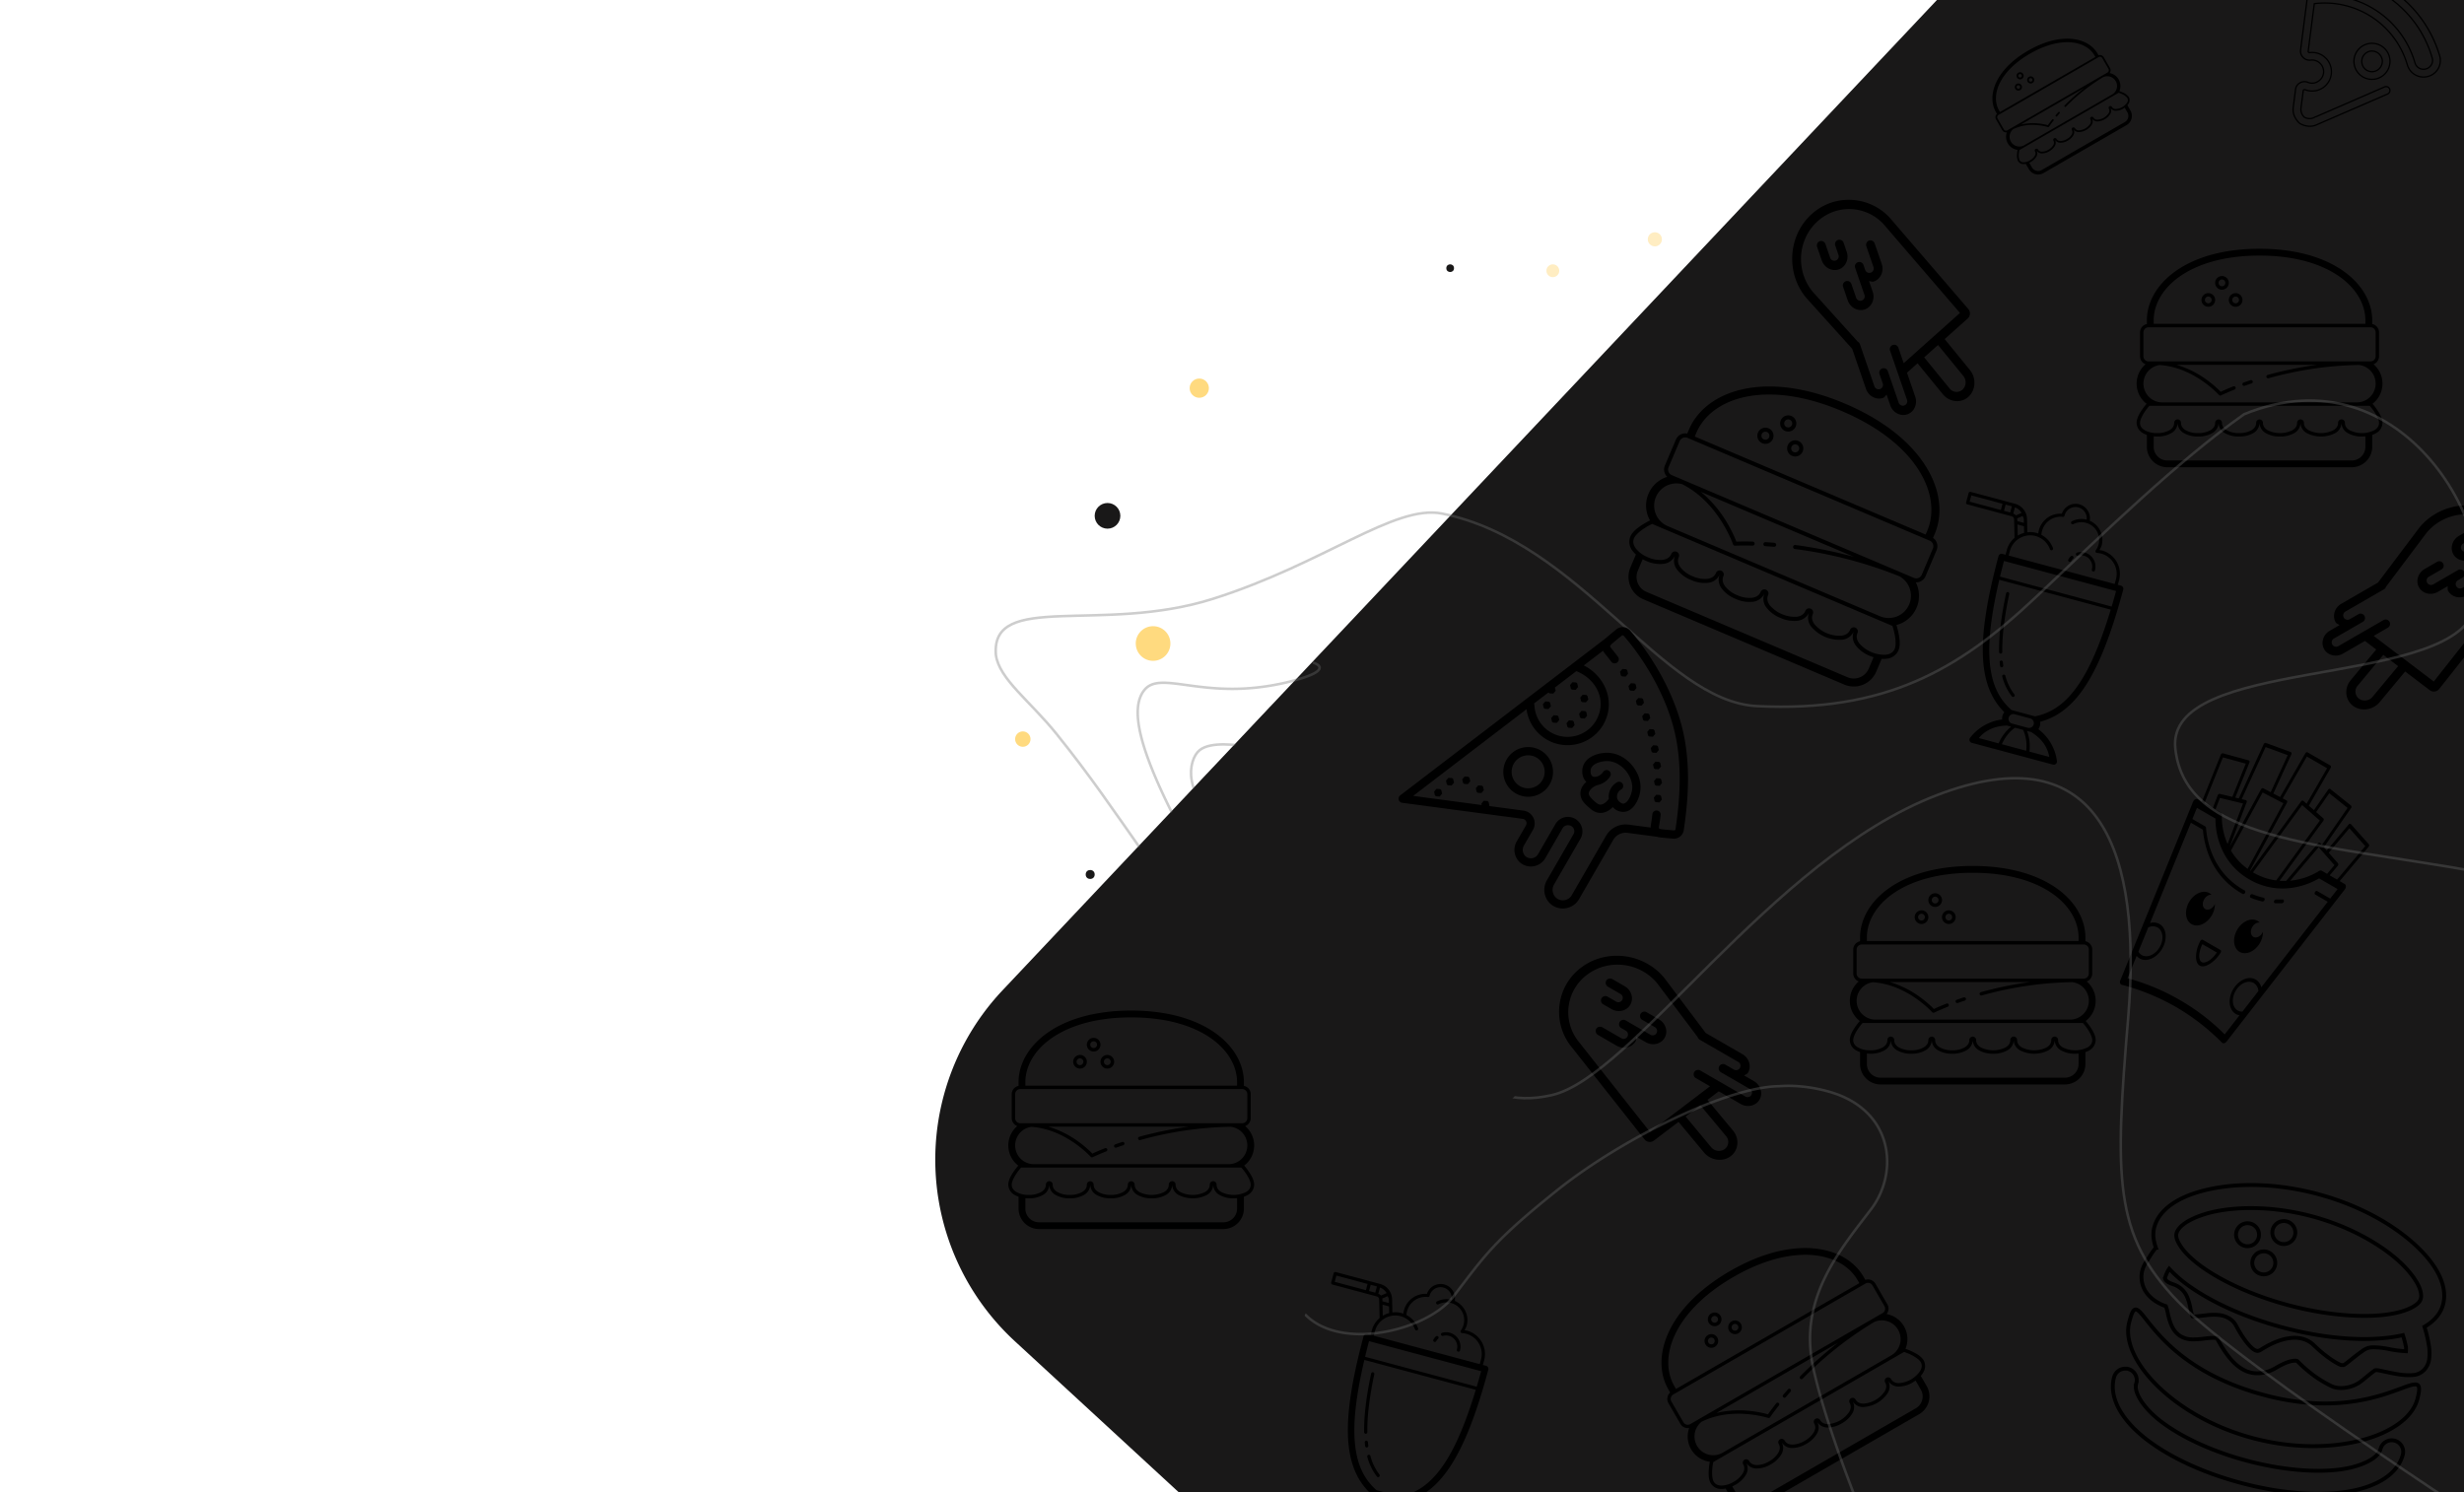 <svg xmlns="http://www.w3.org/2000/svg" xmlns:xlink="http://www.w3.org/1999/xlink" width="1920" height="1163" viewBox="0 0 1920 1163">
  <rect x="0" y="0" width="1920" height="1163" fill="#333333" stroke="none"/>
  <defs>
    <clipPath id="clip-Web_1920_1">
      <rect width="1920" height="1163"/>
    </clipPath>
  </defs>
  <g id="Web_1920_1" data-name="Web 1920 – 1" clip-path="url(#clip-Web_1920_1)">
    <rect width="1920" height="1163" fill="#fff"/>
    <g id="Groupe_1" data-name="Groupe 1" transform="translate(-15 3)">
      <rect id="Rectangle_3" data-name="Rectangle 3" width="1920" height="1145" transform="translate(15 -3)" fill="#fff"/>
      <path id="Rectangle_1" data-name="Rectangle 1" d="M195.214-1.132,949.906-5.507a192.424,192.424,0,0,1,194.082,193.924l-6.707,1155.844c-.625,107.726-88.532,195.562-196.345,196.187l-754.692,4.375A192.424,192.424,0,0,1-7.838,1350.9L-1.132,195.055C-.507,87.329,87.4-.507,195.214-1.132Z" transform="translate(1723.557 -214.209) rotate(43)" fill="#191818"/>
      <path id="hamburgerBg" d="M109.784,18c-57.643,0-87.8,28.107-87.8,55.874v2.8h0a6.679,6.679,0,0,0-5.316,6.517v18.625a6.658,6.658,0,0,0,4.324,6.2,19.8,19.8,0,0,0,.78,30.816,47.338,47.338,0,0,0-3.539,4.594C16.171,146.435,14,150.154,14,153.694a9.361,9.361,0,0,0,4.932,8,16.431,16.431,0,0,0,3.05,1.372v9.307a16,16,0,0,0,15.964,15.912H181.622a16.006,16.006,0,0,0,15.964-15.912v-9.307a16.43,16.43,0,0,0,3.05-1.372,9.361,9.361,0,0,0,4.932-8c0-3.541-2.171-7.259-4.225-10.269a47.348,47.348,0,0,0-3.539-4.594,19.8,19.8,0,0,0,.78-30.816,6.658,6.658,0,0,0,4.324-6.2V83.186a6.683,6.683,0,0,0-5.321-6.517v-2.8C197.586,46.107,167.428,18,109.784,18Zm0,5.321c54.15,0,82.481,25.431,82.481,50.553v2.661H27.3V73.874C27.3,48.752,55.634,23.321,109.784,23.321ZM80.517,39.285a5.321,5.321,0,1,0,5.321,5.321,5.321,5.321,0,0,0-5.321-5.321Zm0,2.661a2.641,2.641,0,1,1-1.888.773,2.661,2.661,0,0,1,1.888-.773ZM69.874,52.589A5.321,5.321,0,1,0,75.2,57.91,5.321,5.321,0,0,0,69.874,52.589Zm21.285,0A5.321,5.321,0,1,0,96.48,57.91a5.321,5.321,0,0,0-5.321-5.321Zm-21.285,2.66a2.641,2.641,0,1,1-1.888.773,2.661,2.661,0,0,1,1.888-.773Zm21.285,0a2.641,2.641,0,1,1-1.886.774,2.661,2.661,0,0,1,1.886-.774ZM23.312,79.2H196.256a3.969,3.969,0,0,1,3.991,3.991v18.625a3.969,3.969,0,0,1-3.991,3.991H23.312a3.969,3.969,0,0,1-3.991-3.991V83.186A3.969,3.969,0,0,1,23.312,79.2Zm21.831,29.267H154.616a295.432,295.432,0,0,0-38.538,7.888,1.33,1.33,0,1,0,.717,2.562,280.084,280.084,0,0,1,70.336-10.367,14.631,14.631,0,0,1-1.517,29.184H33.955a14.626,14.626,0,0,1-2.063-29.106c12.731.8,23.882,6.094,32.048,11.5a88.273,88.273,0,0,1,10.43,8.1c2.45,2.22,3.891,3.816,3.825,3.741a1.33,1.33,0,0,0,1.58.312s3.866-1.9,10.544-4.531a1.33,1.33,0,1,0-.977-2.474c-6.2,2.448-9.272,3.95-9.863,4.235a44.165,44.165,0,0,0-3.321-3.253,90.809,90.809,0,0,0-10.746-8.346,77.039,77.039,0,0,0-20.269-9.449Zm57.922,11.9a1.331,1.331,0,0,0-.353.073c-1.876.623-3.667,1.238-5.347,1.835a1.33,1.33,0,1,0,.894,2.5c1.662-.59,3.436-1.2,5.3-1.814a1.33,1.33,0,0,0-.488-2.6ZM23.951,140.391H195.617a42.2,42.2,0,0,1,3.534,4.531c1.937,2.838,3.757,6.435,3.757,8.772,0,2.444-1.278,4.3-3.643,5.722a21.773,21.773,0,0,1-19.321,0c-2.365-1.423-3.643-3.277-3.643-5.722a2.661,2.661,0,1,0-5.321,0c0,2.444-1.278,4.3-3.643,5.722a21.773,21.773,0,0,1-19.321,0c-2.365-1.423-3.643-3.277-3.643-5.722a2.661,2.661,0,1,0-5.321,0c0,2.444-1.278,4.3-3.643,5.722a21.773,21.773,0,0,1-19.321,0c-2.365-1.423-3.643-3.277-3.643-5.722a2.661,2.661,0,1,0-5.322,0c0,2.444-1.277,4.3-3.642,5.722a19.215,19.215,0,0,1-9.661,2.261,19.215,19.215,0,0,1-9.661-2.261c-2.365-1.423-3.643-3.277-3.643-5.722a2.661,2.661,0,1,0-5.322,0c0,2.444-1.277,4.3-3.642,5.722a19.215,19.215,0,0,1-9.661,2.261,19.215,19.215,0,0,1-9.661-2.261c-2.365-1.423-3.643-3.277-3.643-5.722a2.661,2.661,0,1,0-5.321,0c0,2.444-1.278,4.3-3.643,5.722a19.215,19.215,0,0,1-9.661,2.261,19.215,19.215,0,0,1-9.661-2.261c-2.365-1.423-3.643-3.277-3.643-5.722,0-2.337,1.82-5.934,3.757-8.772a42.206,42.206,0,0,1,3.536-4.531Zm21.977,13.3a9.361,9.361,0,0,0,4.932,8,21.577,21.577,0,0,0,11.032,2.645,21.577,21.577,0,0,0,11.032-2.645,9.361,9.361,0,0,0,4.932-8,9.361,9.361,0,0,0,4.932,8,21.577,21.577,0,0,0,11.032,2.645,21.577,21.577,0,0,0,11.032-2.645,9.361,9.361,0,0,0,4.932-8,9.361,9.361,0,0,0,4.932,8,21.577,21.577,0,0,0,11.032,2.645,21.577,21.577,0,0,0,11.032-2.645,9.361,9.361,0,0,0,4.932-8,9.361,9.361,0,0,0,4.932,8,24.331,24.331,0,0,0,22.065,0,9.361,9.361,0,0,0,4.932-8,9.361,9.361,0,0,0,4.932,8,21.577,21.577,0,0,0,11.032,2.645c.908,0,1.791-.059,2.661-.14v8.174a10.664,10.664,0,0,1-10.591,10.643H37.9A10.664,10.664,0,0,1,27.3,172.37V164.2c.87.081,1.752.14,2.661.14A21.577,21.577,0,0,0,41,161.692a9.361,9.361,0,0,0,4.928-8Z" transform="translate(786.692 766.553)"/>
      <path id="hamburgerBg-2" data-name="hamburgerBg" d="M109.784,18c-57.643,0-87.8,28.107-87.8,55.874v2.8h0a6.679,6.679,0,0,0-5.316,6.517v18.625a6.658,6.658,0,0,0,4.324,6.2,19.8,19.8,0,0,0,.78,30.816,47.338,47.338,0,0,0-3.539,4.594C16.171,146.435,14,150.154,14,153.694a9.361,9.361,0,0,0,4.932,8,16.431,16.431,0,0,0,3.05,1.372v9.307a16,16,0,0,0,15.964,15.912H181.622a16.006,16.006,0,0,0,15.964-15.912v-9.307a16.43,16.43,0,0,0,3.05-1.372,9.361,9.361,0,0,0,4.932-8c0-3.541-2.171-7.259-4.225-10.269a47.348,47.348,0,0,0-3.539-4.594,19.8,19.8,0,0,0,.78-30.816,6.658,6.658,0,0,0,4.324-6.2V83.186a6.683,6.683,0,0,0-5.321-6.517v-2.8C197.586,46.107,167.428,18,109.784,18Zm0,5.321c54.15,0,82.481,25.431,82.481,50.553v2.661H27.3V73.874C27.3,48.752,55.634,23.321,109.784,23.321ZM80.517,39.285a5.321,5.321,0,1,0,5.321,5.321,5.321,5.321,0,0,0-5.321-5.321Zm0,2.661a2.641,2.641,0,1,1-1.888.773,2.661,2.661,0,0,1,1.888-.773ZM69.874,52.589A5.321,5.321,0,1,0,75.2,57.91,5.321,5.321,0,0,0,69.874,52.589Zm21.285,0A5.321,5.321,0,1,0,96.48,57.91a5.321,5.321,0,0,0-5.321-5.321Zm-21.285,2.66a2.641,2.641,0,1,1-1.888.773,2.661,2.661,0,0,1,1.888-.773Zm21.285,0a2.641,2.641,0,1,1-1.886.774,2.661,2.661,0,0,1,1.886-.774ZM23.312,79.2H196.256a3.969,3.969,0,0,1,3.991,3.991v18.625a3.969,3.969,0,0,1-3.991,3.991H23.312a3.969,3.969,0,0,1-3.991-3.991V83.186A3.969,3.969,0,0,1,23.312,79.2Zm21.831,29.267H154.616a295.432,295.432,0,0,0-38.538,7.888,1.33,1.33,0,1,0,.717,2.562,280.084,280.084,0,0,1,70.336-10.367,14.631,14.631,0,0,1-1.517,29.184H33.955a14.626,14.626,0,0,1-2.063-29.106c12.731.8,23.882,6.094,32.048,11.5a88.273,88.273,0,0,1,10.43,8.1c2.45,2.22,3.891,3.816,3.825,3.741a1.33,1.33,0,0,0,1.58.312s3.866-1.9,10.544-4.531a1.33,1.33,0,1,0-.977-2.474c-6.2,2.448-9.272,3.95-9.863,4.235a44.165,44.165,0,0,0-3.321-3.253,90.809,90.809,0,0,0-10.746-8.346,77.039,77.039,0,0,0-20.269-9.449Zm57.922,11.9a1.331,1.331,0,0,0-.353.073c-1.876.623-3.667,1.238-5.347,1.835a1.33,1.33,0,1,0,.894,2.5c1.662-.59,3.436-1.2,5.3-1.814a1.33,1.33,0,0,0-.488-2.6ZM23.951,140.391H195.617a42.2,42.2,0,0,1,3.534,4.531c1.937,2.838,3.757,6.435,3.757,8.772,0,2.444-1.278,4.3-3.643,5.722a21.773,21.773,0,0,1-19.321,0c-2.365-1.423-3.643-3.277-3.643-5.722a2.661,2.661,0,1,0-5.321,0c0,2.444-1.278,4.3-3.643,5.722a21.773,21.773,0,0,1-19.321,0c-2.365-1.423-3.643-3.277-3.643-5.722a2.661,2.661,0,1,0-5.321,0c0,2.444-1.278,4.3-3.643,5.722a21.773,21.773,0,0,1-19.321,0c-2.365-1.423-3.643-3.277-3.643-5.722a2.661,2.661,0,1,0-5.322,0c0,2.444-1.277,4.3-3.642,5.722a19.215,19.215,0,0,1-9.661,2.261,19.215,19.215,0,0,1-9.661-2.261c-2.365-1.423-3.643-3.277-3.643-5.722a2.661,2.661,0,1,0-5.322,0c0,2.444-1.277,4.3-3.642,5.722a19.215,19.215,0,0,1-9.661,2.261,19.215,19.215,0,0,1-9.661-2.261c-2.365-1.423-3.643-3.277-3.643-5.722a2.661,2.661,0,1,0-5.321,0c0,2.444-1.278,4.3-3.643,5.722a19.215,19.215,0,0,1-9.661,2.261,19.215,19.215,0,0,1-9.661-2.261c-2.365-1.423-3.643-3.277-3.643-5.722,0-2.337,1.82-5.934,3.757-8.772a42.206,42.206,0,0,1,3.536-4.531Zm21.977,13.3a9.361,9.361,0,0,0,4.932,8,21.577,21.577,0,0,0,11.032,2.645,21.577,21.577,0,0,0,11.032-2.645,9.361,9.361,0,0,0,4.932-8,9.361,9.361,0,0,0,4.932,8,21.577,21.577,0,0,0,11.032,2.645,21.577,21.577,0,0,0,11.032-2.645,9.361,9.361,0,0,0,4.932-8,9.361,9.361,0,0,0,4.932,8,21.577,21.577,0,0,0,11.032,2.645,21.577,21.577,0,0,0,11.032-2.645,9.361,9.361,0,0,0,4.932-8,9.361,9.361,0,0,0,4.932,8,24.331,24.331,0,0,0,22.065,0,9.361,9.361,0,0,0,4.932-8,9.361,9.361,0,0,0,4.932,8,21.577,21.577,0,0,0,11.032,2.645c.908,0,1.791-.059,2.661-.14v8.174a10.664,10.664,0,0,1-10.591,10.643H37.9A10.664,10.664,0,0,1,27.3,172.37V164.2c.87.081,1.752.14,2.661.14A21.577,21.577,0,0,0,41,161.692a9.361,9.361,0,0,0,4.928-8Z" transform="translate(1665.898 172.854)"/>
      <path id="hamburgerBg-3" data-name="hamburgerBg" d="M109.784,18c-57.643,0-87.8,28.107-87.8,55.874v2.8h0a6.679,6.679,0,0,0-5.316,6.517v18.625a6.658,6.658,0,0,0,4.324,6.2,19.8,19.8,0,0,0,.78,30.816,47.338,47.338,0,0,0-3.539,4.594C16.171,146.435,14,150.154,14,153.694a9.361,9.361,0,0,0,4.932,8,16.431,16.431,0,0,0,3.05,1.372v9.307a16,16,0,0,0,15.964,15.912H181.622a16.006,16.006,0,0,0,15.964-15.912v-9.307a16.43,16.43,0,0,0,3.05-1.372,9.361,9.361,0,0,0,4.932-8c0-3.541-2.171-7.259-4.225-10.269a47.348,47.348,0,0,0-3.539-4.594,19.8,19.8,0,0,0,.78-30.816,6.658,6.658,0,0,0,4.324-6.2V83.186a6.683,6.683,0,0,0-5.321-6.517v-2.8C197.586,46.107,167.428,18,109.784,18Zm0,5.321c54.15,0,82.481,25.431,82.481,50.553v2.661H27.3V73.874C27.3,48.752,55.634,23.321,109.784,23.321ZM80.517,39.285a5.321,5.321,0,1,0,5.321,5.321,5.321,5.321,0,0,0-5.321-5.321Zm0,2.661a2.641,2.641,0,1,1-1.888.773,2.661,2.661,0,0,1,1.888-.773ZM69.874,52.589A5.321,5.321,0,1,0,75.2,57.91,5.321,5.321,0,0,0,69.874,52.589Zm21.285,0A5.321,5.321,0,1,0,96.48,57.91a5.321,5.321,0,0,0-5.321-5.321Zm-21.285,2.66a2.641,2.641,0,1,1-1.888.773,2.661,2.661,0,0,1,1.888-.773Zm21.285,0a2.641,2.641,0,1,1-1.886.774,2.661,2.661,0,0,1,1.886-.774ZM23.312,79.2H196.256a3.969,3.969,0,0,1,3.991,3.991v18.625a3.969,3.969,0,0,1-3.991,3.991H23.312a3.969,3.969,0,0,1-3.991-3.991V83.186A3.969,3.969,0,0,1,23.312,79.2Zm21.831,29.267H154.616a295.432,295.432,0,0,0-38.538,7.888,1.33,1.33,0,1,0,.717,2.562,280.084,280.084,0,0,1,70.336-10.367,14.631,14.631,0,0,1-1.517,29.184H33.955a14.626,14.626,0,0,1-2.063-29.106c12.731.8,23.882,6.094,32.048,11.5a88.273,88.273,0,0,1,10.43,8.1c2.45,2.22,3.891,3.816,3.825,3.741a1.33,1.33,0,0,0,1.58.312s3.866-1.9,10.544-4.531a1.33,1.33,0,1,0-.977-2.474c-6.2,2.448-9.272,3.95-9.863,4.235a44.165,44.165,0,0,0-3.321-3.253,90.809,90.809,0,0,0-10.746-8.346,77.039,77.039,0,0,0-20.269-9.449Zm57.922,11.9a1.331,1.331,0,0,0-.353.073c-1.876.623-3.667,1.238-5.347,1.835a1.33,1.33,0,1,0,.894,2.5c1.662-.59,3.436-1.2,5.3-1.814a1.33,1.33,0,0,0-.488-2.6ZM23.951,140.391H195.617a42.2,42.2,0,0,1,3.534,4.531c1.937,2.838,3.757,6.435,3.757,8.772,0,2.444-1.278,4.3-3.643,5.722a21.773,21.773,0,0,1-19.321,0c-2.365-1.423-3.643-3.277-3.643-5.722a2.661,2.661,0,1,0-5.321,0c0,2.444-1.278,4.3-3.643,5.722a21.773,21.773,0,0,1-19.321,0c-2.365-1.423-3.643-3.277-3.643-5.722a2.661,2.661,0,1,0-5.321,0c0,2.444-1.278,4.3-3.643,5.722a21.773,21.773,0,0,1-19.321,0c-2.365-1.423-3.643-3.277-3.643-5.722a2.661,2.661,0,1,0-5.322,0c0,2.444-1.277,4.3-3.642,5.722a19.215,19.215,0,0,1-9.661,2.261,19.215,19.215,0,0,1-9.661-2.261c-2.365-1.423-3.643-3.277-3.643-5.722a2.661,2.661,0,1,0-5.322,0c0,2.444-1.277,4.3-3.642,5.722a19.215,19.215,0,0,1-9.661,2.261,19.215,19.215,0,0,1-9.661-2.261c-2.365-1.423-3.643-3.277-3.643-5.722a2.661,2.661,0,1,0-5.321,0c0,2.444-1.278,4.3-3.643,5.722a19.215,19.215,0,0,1-9.661,2.261,19.215,19.215,0,0,1-9.661-2.261c-2.365-1.423-3.643-3.277-3.643-5.722,0-2.337,1.82-5.934,3.757-8.772a42.206,42.206,0,0,1,3.536-4.531Zm21.977,13.3a9.361,9.361,0,0,0,4.932,8,21.577,21.577,0,0,0,11.032,2.645,21.577,21.577,0,0,0,11.032-2.645,9.361,9.361,0,0,0,4.932-8,9.361,9.361,0,0,0,4.932,8,21.577,21.577,0,0,0,11.032,2.645,21.577,21.577,0,0,0,11.032-2.645,9.361,9.361,0,0,0,4.932-8,9.361,9.361,0,0,0,4.932,8,21.577,21.577,0,0,0,11.032,2.645,21.577,21.577,0,0,0,11.032-2.645,9.361,9.361,0,0,0,4.932-8,9.361,9.361,0,0,0,4.932,8,24.331,24.331,0,0,0,22.065,0,9.361,9.361,0,0,0,4.932-8,9.361,9.361,0,0,0,4.932,8,21.577,21.577,0,0,0,11.032,2.645c.908,0,1.791-.059,2.661-.14v8.174a10.664,10.664,0,0,1-10.591,10.643H37.9A10.664,10.664,0,0,1,27.3,172.37V164.2c.87.081,1.752.14,2.661.14A21.577,21.577,0,0,0,41,161.692a9.361,9.361,0,0,0,4.928-8Z" transform="translate(1442.413 653.854)"/>
      <path id="hamburgerBg-4" data-name="hamburgerBg" d="M127.422,18C59.164,18,23.454,51.283,23.454,84.163v3.316h-.006A7.909,7.909,0,0,0,17.153,95.2V117.25a7.884,7.884,0,0,0,5.12,7.342,23.446,23.446,0,0,0,.924,36.491,56.055,56.055,0,0,0-4.191,5.44C16.571,170.086,14,174.489,14,178.681a11.085,11.085,0,0,0,5.84,9.473,19.457,19.457,0,0,0,3.612,1.625V200.8a18.946,18.946,0,0,0,18.9,18.842H212.489a18.953,18.953,0,0,0,18.9-18.842V189.779A19.456,19.456,0,0,0,235,188.154a11.085,11.085,0,0,0,5.84-9.473c0-4.193-2.571-8.6-5-12.16a56.064,56.064,0,0,0-4.191-5.44,23.446,23.446,0,0,0,.924-36.491,7.884,7.884,0,0,0,5.12-7.342V95.19a7.914,7.914,0,0,0-6.3-7.717V84.157C231.392,51.283,195.681,18,127.422,18Zm0,6.3c64.121,0,97.669,30.114,97.669,59.862v3.151H29.749V84.163C29.749,54.415,63.3,24.3,127.422,24.3ZM92.766,43.2a6.3,6.3,0,1,0,6.3,6.3,6.3,6.3,0,0,0-6.3-6.3Zm0,3.151a3.127,3.127,0,1,1-2.235.916,3.151,3.151,0,0,1,2.235-.916Zm-12.6,12.6a6.3,6.3,0,1,0,6.307,6.3A6.3,6.3,0,0,0,80.163,58.958Zm25.2,0a6.3,6.3,0,1,0,6.3,6.3,6.3,6.3,0,0,0-6.3-6.3Zm-25.2,3.15a3.127,3.127,0,1,1-2.235.916,3.151,3.151,0,0,1,2.235-.916Zm25.2,0a3.127,3.127,0,1,1-2.233.916,3.151,3.151,0,0,1,2.233-.916ZM25.027,90.47H229.817a4.7,4.7,0,0,1,4.726,4.726V117.25a4.7,4.7,0,0,1-4.726,4.726H25.027A4.7,4.7,0,0,1,20.3,117.25V95.19a4.7,4.7,0,0,1,4.726-4.72Zm25.851,34.656H180.51a349.836,349.836,0,0,0-45.635,9.34,1.575,1.575,0,1,0,.849,3.034,331.66,331.66,0,0,1,83.288-12.276,17.325,17.325,0,0,1-1.8,34.558H37.63a17.319,17.319,0,0,1-2.443-34.466c15.075.947,28.28,7.216,37.949,13.618a104.527,104.527,0,0,1,12.351,9.592c2.9,2.629,4.607,4.519,4.529,4.43a1.575,1.575,0,0,0,1.871.369s4.578-2.25,12.486-5.365a1.575,1.575,0,1,0-1.157-2.93c-7.342,2.9-10.979,4.677-11.679,5.015a52.3,52.3,0,0,0-3.933-3.852,107.53,107.53,0,0,0-12.725-9.883,91.225,91.225,0,0,0-24-11.189Zm68.588,14.091a1.576,1.576,0,0,0-.418.086c-2.221.738-4.342,1.466-6.332,2.173a1.575,1.575,0,1,0,1.059,2.96c1.968-.7,4.069-1.421,6.276-2.148a1.575,1.575,0,0,0-.578-3.079ZM25.783,162.929H229.061a49.974,49.974,0,0,1,4.185,5.365c2.294,3.361,4.449,7.62,4.449,10.387,0,2.894-1.513,5.092-4.314,6.776a25.782,25.782,0,0,1-22.879,0c-2.8-1.685-4.314-3.88-4.314-6.776a3.151,3.151,0,1,0-6.3,0c0,2.894-1.513,5.092-4.313,6.776a25.782,25.782,0,0,1-22.879,0c-2.8-1.685-4.314-3.88-4.314-6.776a3.151,3.151,0,1,0-6.3,0c0,2.894-1.513,5.092-4.313,6.776a25.782,25.782,0,0,1-22.879,0c-2.8-1.685-4.314-3.88-4.314-6.776a3.151,3.151,0,1,0-6.3,0c0,2.894-1.513,5.092-4.313,6.776a22.753,22.753,0,0,1-11.44,2.677,22.753,22.753,0,0,1-11.44-2.677c-2.8-1.685-4.314-3.88-4.314-6.776a3.151,3.151,0,1,0-6.3,0c0,2.894-1.513,5.092-4.313,6.776a22.753,22.753,0,0,1-11.44,2.677,22.753,22.753,0,0,1-11.44-2.677c-2.8-1.685-4.314-3.88-4.314-6.776a3.151,3.151,0,1,0-6.3,0c0,2.894-1.513,5.092-4.313,6.776a22.753,22.753,0,0,1-11.44,2.677,22.753,22.753,0,0,1-11.44-2.677c-2.8-1.685-4.314-3.88-4.314-6.776,0-2.767,2.155-7.027,4.449-10.387a49.977,49.977,0,0,1,4.187-5.365Zm26.024,15.749a11.085,11.085,0,0,0,5.84,9.473,25.55,25.55,0,0,0,13.063,3.132,25.55,25.55,0,0,0,13.063-3.132,11.085,11.085,0,0,0,5.84-9.473,11.085,11.085,0,0,0,5.84,9.473,25.55,25.55,0,0,0,13.063,3.132,25.55,25.55,0,0,0,13.063-3.132,11.085,11.085,0,0,0,5.84-9.473,11.085,11.085,0,0,0,5.84,9.473,25.55,25.55,0,0,0,13.063,3.132,25.55,25.55,0,0,0,13.063-3.132,11.085,11.085,0,0,0,5.84-9.473,11.085,11.085,0,0,0,5.84,9.473,28.811,28.811,0,0,0,26.128,0,11.085,11.085,0,0,0,5.84-9.473,11.085,11.085,0,0,0,5.84,9.473,25.55,25.55,0,0,0,13.064,3.132c1.075,0,2.121-.07,3.151-.166V200.8a12.628,12.628,0,0,1-12.541,12.6H42.3a12.628,12.628,0,0,1-12.552-12.6v-9.674c1.03.1,2.075.166,3.151.166a25.55,25.55,0,0,0,13.072-3.136,11.085,11.085,0,0,0,5.835-9.471Z" transform="matrix(0.921, 0.391, -0.391, 0.921, 1342.343, 245.155)"/>
      <path id="hamburgerBg-5" data-name="hamburgerBg" d="M49.854,0c-30,0-45.7,14.629-45.7,29.081v1.456h0a3.476,3.476,0,0,0-2.766,3.392v9.694a3.465,3.465,0,0,0,2.251,3.229A10.311,10.311,0,0,0,4.046,62.89,24.636,24.636,0,0,0,2.2,65.281,10.379,10.379,0,0,0,0,70.625a4.872,4.872,0,0,0,2.567,4.162,8.547,8.547,0,0,0,1.587.714v4.843a8.326,8.326,0,0,0,8.308,8.276H87.236a8.33,8.33,0,0,0,8.308-8.276V75.5a8.548,8.548,0,0,0,1.587-.714A4.872,4.872,0,0,0,99.7,70.625a10.379,10.379,0,0,0-2.2-5.344,24.641,24.641,0,0,0-1.842-2.391,10.311,10.311,0,0,0,.407-16.039,3.465,3.465,0,0,0,2.251-3.229v-9.7a3.479,3.479,0,0,0-2.769-3.392V29.081C95.552,14.629,79.854,0,49.854,0Zm0,2.769c28.183,0,42.929,13.236,42.929,26.311v1.385H6.919V29.081C6.919,16.009,21.669,2.769,49.854,2.769ZM34.62,11.079a2.769,2.769,0,1,0,2.769,2.769A2.769,2.769,0,0,0,34.62,11.079Zm0,1.385a1.372,1.372,0,1,1-.98.4,1.385,1.385,0,0,1,.98-.4ZM29.081,18a2.769,2.769,0,1,0,2.769,2.769A2.769,2.769,0,0,0,29.081,18ZM40.16,18a2.769,2.769,0,1,0,2.769,2.769A2.769,2.769,0,0,0,40.16,18ZM29.081,19.387a1.374,1.374,0,1,1-.983.4A1.385,1.385,0,0,1,29.081,19.387Zm11.079,0a1.374,1.374,0,1,1-.983.4,1.385,1.385,0,0,1,.983-.4ZM4.846,31.85H94.86a2.066,2.066,0,0,1,2.077,2.077v9.694A2.066,2.066,0,0,1,94.86,45.7H4.846a2.066,2.066,0,0,1-2.077-2.077V33.927A2.066,2.066,0,0,1,4.846,31.85ZM16.21,47.078H73.192a153.763,153.763,0,0,0-20.063,4.111.692.692,0,0,0,.373,1.334,145.776,145.776,0,0,1,36.608-5.4,7.615,7.615,0,0,1-.79,15.2H10.386A7.612,7.612,0,0,1,9.312,47.173a34.7,34.7,0,0,1,16.679,5.986,45.942,45.942,0,0,1,5.427,4.214c1.275,1.156,2.026,1.986,1.99,1.947a.692.692,0,0,0,.822.163s2.012-.988,5.488-2.358a.692.692,0,0,0-.509-1.288c-3.229,1.274-4.826,2.055-5.134,2.2a22.984,22.984,0,0,0-1.728-1.693,47.262,47.262,0,0,0-5.594-4.341A40.1,40.1,0,0,0,16.21,47.078Zm30.146,6.191a.693.693,0,0,0-.185.038c-.977.324-1.909.644-2.783.95a.692.692,0,1,0,.465,1.3c.864-.307,1.788-.623,2.755-.95a.692.692,0,0,0-.254-1.357ZM5.18,63.695H94.526a21.964,21.964,0,0,1,1.84,2.358,10.04,10.04,0,0,1,1.955,4.565,3.381,3.381,0,0,1-1.9,2.978,11.333,11.333,0,0,1-10.056,0,3.381,3.381,0,0,1-1.9-2.978,1.385,1.385,0,0,0-2.769,0A3.381,3.381,0,0,1,79.8,73.6a11.333,11.333,0,0,1-10.056,0,3.381,3.381,0,0,1-1.9-2.978,1.385,1.385,0,0,0-2.769,0,3.381,3.381,0,0,1-1.9,2.978,11.333,11.333,0,0,1-10.056,0,3.381,3.381,0,0,1-1.9-2.978,1.385,1.385,0,0,0-2.769,0,3.381,3.381,0,0,1-1.9,2.978,10,10,0,0,1-5.028,1.176A10,10,0,0,1,36.494,73.6a3.381,3.381,0,0,1-1.9-2.978,1.385,1.385,0,0,0-2.769,0,3.381,3.381,0,0,1-1.9,2.978A10,10,0,0,1,24.9,74.772,10,10,0,0,1,19.87,73.6a3.381,3.381,0,0,1-1.9-2.978,1.385,1.385,0,0,0-2.769,0A3.381,3.381,0,0,1,13.3,73.6a10,10,0,0,1-5.028,1.176A10,10,0,0,1,3.247,73.6a3.381,3.381,0,0,1-1.9-2.978A10.04,10.04,0,0,1,3.3,66.053,21.964,21.964,0,0,1,5.18,63.7Zm11.438,6.919a4.872,4.872,0,0,0,2.567,4.162,11.229,11.229,0,0,0,5.742,1.377,11.229,11.229,0,0,0,5.742-1.377,4.872,4.872,0,0,0,2.571-4.152,4.872,4.872,0,0,0,2.567,4.162,11.23,11.23,0,0,0,5.742,1.377,11.23,11.23,0,0,0,5.742-1.377,4.872,4.872,0,0,0,2.567-4.162,4.872,4.872,0,0,0,2.567,4.162,12.664,12.664,0,0,0,11.485,0,4.872,4.872,0,0,0,2.567-4.162,4.872,4.872,0,0,0,2.567,4.162,12.664,12.664,0,0,0,11.485,0,4.872,4.872,0,0,0,2.567-4.162,4.872,4.872,0,0,0,2.567,4.162A11.23,11.23,0,0,0,91.4,76.164c.472,0,.932-.031,1.385-.073v4.255A5.55,5.55,0,0,1,87.27,85.88H12.441a5.55,5.55,0,0,1-5.522-5.534V76.091c.453.042.912.073,1.385.073a11.229,11.229,0,0,0,5.742-1.377,4.872,4.872,0,0,0,2.572-4.162Z" transform="translate(1552.197 61.382) rotate(-30)"/>
      <path id="hamburgerBg-6" data-name="hamburgerBg" d="M95.784,0c-57.643,0-87.8,28.107-87.8,55.874v2.8h0a6.679,6.679,0,0,0-5.316,6.517V83.816a6.658,6.658,0,0,0,4.324,6.2,19.8,19.8,0,0,0,.78,30.816,47.338,47.338,0,0,0-3.539,4.594C2.171,128.435,0,132.154,0,135.694a9.361,9.361,0,0,0,4.932,8,16.431,16.431,0,0,0,3.05,1.372v9.307a16,16,0,0,0,15.964,15.912H167.622a16.006,16.006,0,0,0,15.964-15.912v-9.307a16.43,16.43,0,0,0,3.05-1.372,9.361,9.361,0,0,0,4.932-8c0-3.541-2.171-7.259-4.225-10.269a47.348,47.348,0,0,0-3.539-4.594,19.8,19.8,0,0,0,.78-30.816,6.658,6.658,0,0,0,4.324-6.2V65.186a6.683,6.683,0,0,0-5.321-6.517v-2.8C183.586,28.107,153.428,0,95.784,0Zm0,5.321c54.15,0,82.481,25.431,82.481,50.553v2.661H13.3V55.874C13.3,30.752,41.634,5.321,95.784,5.321ZM66.517,21.285a5.321,5.321,0,1,0,5.321,5.321,5.321,5.321,0,0,0-5.321-5.321Zm0,2.661a2.641,2.641,0,1,1-1.888.773,2.661,2.661,0,0,1,1.888-.773ZM55.874,34.589A5.321,5.321,0,1,0,61.2,39.91,5.321,5.321,0,0,0,55.874,34.589Zm21.285,0A5.321,5.321,0,1,0,82.48,39.91a5.321,5.321,0,0,0-5.321-5.321Zm-21.285,2.66a2.641,2.641,0,1,1-1.888.773,2.661,2.661,0,0,1,1.888-.773Zm21.285,0a2.641,2.641,0,1,1-1.886.774,2.661,2.661,0,0,1,1.886-.774ZM9.312,61.2H182.256a3.969,3.969,0,0,1,3.991,3.991V83.816a3.969,3.969,0,0,1-3.991,3.991H9.312a3.969,3.969,0,0,1-3.991-3.991V65.186A3.969,3.969,0,0,1,9.312,61.2ZM31.143,90.467H140.616a295.432,295.432,0,0,0-38.538,7.888,1.33,1.33,0,1,0,.717,2.562A280.084,280.084,0,0,1,173.131,90.55a14.631,14.631,0,0,1-1.517,29.184H19.955a14.626,14.626,0,0,1-2.063-29.106c12.731.8,23.882,6.094,32.048,11.5a88.273,88.273,0,0,1,10.43,8.1c2.45,2.22,3.891,3.816,3.825,3.741a1.33,1.33,0,0,0,1.58.312s3.866-1.9,10.544-4.531a1.33,1.33,0,1,0-.977-2.474c-6.2,2.448-9.272,3.95-9.863,4.235a44.165,44.165,0,0,0-3.321-3.253,90.809,90.809,0,0,0-10.746-8.346,77.039,77.039,0,0,0-20.269-9.449Zm57.922,11.9a1.331,1.331,0,0,0-.353.073c-1.876.623-3.667,1.238-5.347,1.835a1.33,1.33,0,1,0,.894,2.5c1.662-.59,3.436-1.2,5.3-1.814a1.33,1.33,0,0,0-.488-2.6ZM9.951,122.391H181.617a42.2,42.2,0,0,1,3.534,4.531c1.937,2.838,3.757,6.435,3.757,8.772,0,2.444-1.278,4.3-3.643,5.722a21.773,21.773,0,0,1-19.321,0c-2.365-1.423-3.643-3.277-3.643-5.722a2.661,2.661,0,1,0-5.321,0c0,2.444-1.278,4.3-3.643,5.722a21.773,21.773,0,0,1-19.321,0c-2.365-1.423-3.643-3.277-3.643-5.722a2.661,2.661,0,1,0-5.321,0c0,2.444-1.278,4.3-3.643,5.722a21.773,21.773,0,0,1-19.321,0c-2.365-1.423-3.643-3.277-3.643-5.722a2.661,2.661,0,1,0-5.322,0c0,2.444-1.277,4.3-3.642,5.722a19.215,19.215,0,0,1-9.661,2.261,19.215,19.215,0,0,1-9.661-2.261c-2.365-1.423-3.643-3.277-3.643-5.722a2.661,2.661,0,1,0-5.322,0c0,2.444-1.277,4.3-3.642,5.722a19.215,19.215,0,0,1-9.661,2.261,19.215,19.215,0,0,1-9.661-2.261c-2.365-1.423-3.643-3.277-3.643-5.722a2.661,2.661,0,1,0-5.321,0c0,2.444-1.278,4.3-3.643,5.722a19.215,19.215,0,0,1-9.661,2.261A19.215,19.215,0,0,1,6.3,141.416c-2.365-1.423-3.643-3.277-3.643-5.722,0-2.337,1.82-5.934,3.757-8.772a42.206,42.206,0,0,1,3.536-4.531Zm21.977,13.3a9.361,9.361,0,0,0,4.932,8,21.577,21.577,0,0,0,11.032,2.645,21.577,21.577,0,0,0,11.032-2.645,9.361,9.361,0,0,0,4.932-8,9.361,9.361,0,0,0,4.932,8,21.577,21.577,0,0,0,11.032,2.645,21.577,21.577,0,0,0,11.032-2.645,9.361,9.361,0,0,0,4.932-8,9.361,9.361,0,0,0,4.932,8,21.577,21.577,0,0,0,11.032,2.645,21.577,21.577,0,0,0,11.032-2.645,9.361,9.361,0,0,0,4.932-8,9.361,9.361,0,0,0,4.932,8,24.331,24.331,0,0,0,22.065,0,9.361,9.361,0,0,0,4.932-8,9.361,9.361,0,0,0,4.932,8,21.577,21.577,0,0,0,11.032,2.645c.908,0,1.791-.059,2.661-.14v8.174a10.664,10.664,0,0,1-10.591,10.643H23.9A10.664,10.664,0,0,1,13.3,154.37V146.2c.87.081,1.752.14,2.661.14A21.577,21.577,0,0,0,27,143.692a9.361,9.361,0,0,0,4.928-8Z" transform="translate(1280.187 1035.416) rotate(-30)"/>
      <path id="milksBg" d="M85.534,0A11.3,11.3,0,0,1,96.746,10.259a16.363,16.363,0,0,1,13.945,16.156,15.61,15.61,0,0,1-.742,3.975,18.367,18.367,0,0,1,2-.2,18.887,18.887,0,0,1,18.868,18.868V52.83h2.516a2.516,2.516,0,0,1,2.516,2.515c0,35.355-2.812,61.357-9.09,80.35-5.765,17.442-14.641,29.02-26.774,35.9a8.212,8.212,0,0,1,.167,5.945,37.133,37.133,0,0,1,20.475,20.4,2.516,2.516,0,0,1-2.383,3.312H52.835a2.516,2.516,0,0,1-2.388-3.312,37.117,37.117,0,0,1,20.47-20.4,8.212,8.212,0,0,1,.167-5.945c-12.132-6.883-21.009-18.46-26.774-35.9-6.278-18.994-9.09-45-9.09-80.35a2.516,2.516,0,0,1,2.515-2.516h2.516V49.056A18.756,18.756,0,0,1,43.617,38.33L39.534,24.445a2.538,2.538,0,0,0-2.412-1.8H1.258A1.258,1.258,0,0,1,0,21.384V13.836a1.258,1.258,0,0,1,1.258-1.258H37.121A12.629,12.629,0,0,1,49.184,21.6h0l2.924,9.945a18.739,18.739,0,0,1,7.011-1.366c.5,0,.981.055,1.469.093A17.3,17.3,0,0,1,74.355,10.6,11.267,11.267,0,0,1,85.534,0Zm0,2.516a8.787,8.787,0,0,0-8.8,8.8c0-.158.02-.1.02.206a1.258,1.258,0,0,1-1.066,1.248A14.943,14.943,0,0,0,63.217,30.66a18.884,18.884,0,0,1,11.375,7.611,1.26,1.26,0,1,1-2.064,1.445,16.331,16.331,0,0,0-10.5-6.722,1.258,1.258,0,0,1-.236-.044,15.836,15.836,0,0,0-9.881,1.435l-.049.029A16.374,16.374,0,0,0,46,39.318q-.037.051-.079.1l-.01.01a16.269,16.269,0,0,0-3.15,9.63V52.83H128.3V49.056a16.359,16.359,0,0,0-19.624-16.023,1.258,1.258,0,0,1-1.425-1.68A13.8,13.8,0,0,0,95.68,12.647a1.258,1.258,0,0,1-.285-.015c-.35-.026-.7-.054-1.056-.054a13.738,13.738,0,0,0-9.223,3.543,1.258,1.258,0,1,1-1.681-1.872,16.285,16.285,0,0,1,10.78-4.181A8.761,8.761,0,0,0,85.534,2.516ZM35.22,15.094H30.188v5.031H35.22Zm-7.547,0H2.516v5.031H27.673Zm10.063.206v5.031a5.045,5.045,0,0,1,2.393.8l3.729-2.982A9.678,9.678,0,0,0,37.735,15.3ZM45.3,20.214,41.573,23.2c.092.2.309.316.373.536h0l.418,1.42h5.243l-.835-2.84C46.519,21.459,45.759,20.954,45.3,20.214Zm3.046,7.459H43.1l2.447,8.309a18.965,18.965,0,0,1,4.27-3.321ZM99.37,35.22a11.34,11.34,0,0,1,11.321,11.32,1.258,1.258,0,1,1-2.516,0,8.786,8.786,0,0,0-8.8-8.8,8.65,8.65,0,0,0-4.4,1.2,1.258,1.258,0,1,1-1.268-2.172A11.193,11.193,0,0,1,99.37,35.22Zm-8.584,5.017a1.258,1.258,0,0,1,1.027,1.907,8.69,8.69,0,0,0-.934,2.2,1.259,1.259,0,0,1-2.437-.629,11.208,11.208,0,0,1,1.2-2.835,1.258,1.258,0,0,1,1.144-.644Zm39.976,17.625H40.305c.018,4.343.084,8.525.192,12.578H130.57q.162-6.081.192-12.579Zm-.285,15.094H40.59c.83,26.147,3.574,46.268,8.5,61.158C55,151.991,63.763,162.527,76.075,168.553H95c12.312-6.026,21.076-16.561,26.985-34.439,4.915-14.891,7.662-35.014,8.492-61.159Zm-80.7,7.532a1.258,1.258,0,0,1,1.179,1.2c.978,18.427,3.106,33.284,6.466,45a1.258,1.258,0,1,1-2.417.7c-3.437-11.989-5.575-27.014-6.559-45.563a1.258,1.258,0,0,1,1.332-1.341Zm8.982,52.83a1.258,1.258,0,0,1,1.115.826q.484,1.269.988,2.476a1.258,1.258,0,1,1-2.319.973c-.348-.831-.686-1.686-1.017-2.555a1.258,1.258,0,0,1,1.233-1.72Zm4.663,10.063a1.258,1.258,0,0,1,1.115.639,40.466,40.466,0,0,0,10.436,12.092,1.258,1.258,0,1,1-1.513,2,43.054,43.054,0,0,1-11.094-12.829,1.258,1.258,0,0,1,1.056-1.907Zm28.4,27.688H79.244a3.774,3.774,0,1,0,0,7.548h2.339a1.242,1.242,0,0,1,.383,0h7.2a1.059,1.059,0,0,1,.29,0h2.363a3.774,3.774,0,1,0,0-7.547Zm3.39,10.063H91.93a33.917,33.917,0,0,1,6.014,15.094h16.008c-1.816-3.85-6.17-11.4-18.739-15.1Zm-6.476,0H82.33c-.806.861-5.221,5.981-6.633,15.094H95.371c-1.413-9.115-5.828-14.235-6.634-15.1Zm-9.6,0H75.854c-12.569,3.7-16.92,11.246-18.735,15.094h16a33.918,33.918,0,0,1,6.017-15.1Z" transform="translate(1057.822 975.855) rotate(15.009)"/>
      <path id="milksBg-2" data-name="milksBg" d="M85.534,0A11.3,11.3,0,0,1,96.746,10.259a16.363,16.363,0,0,1,13.945,16.156,15.61,15.61,0,0,1-.742,3.975,18.367,18.367,0,0,1,2-.2,18.887,18.887,0,0,1,18.868,18.868V52.83h2.516a2.516,2.516,0,0,1,2.516,2.515c0,35.355-2.812,61.357-9.09,80.35-5.765,17.442-14.641,29.02-26.774,35.9a8.212,8.212,0,0,1,.167,5.945,37.133,37.133,0,0,1,20.475,20.4,2.516,2.516,0,0,1-2.383,3.312H52.835a2.516,2.516,0,0,1-2.388-3.312,37.117,37.117,0,0,1,20.47-20.4,8.212,8.212,0,0,1,.167-5.945c-12.132-6.883-21.009-18.46-26.774-35.9-6.278-18.994-9.09-45-9.09-80.35a2.516,2.516,0,0,1,2.515-2.516h2.516V49.056A18.756,18.756,0,0,1,43.617,38.33L39.534,24.445a2.538,2.538,0,0,0-2.412-1.8H1.258A1.258,1.258,0,0,1,0,21.384V13.836a1.258,1.258,0,0,1,1.258-1.258H37.121A12.629,12.629,0,0,1,49.184,21.6h0l2.924,9.945a18.739,18.739,0,0,1,7.011-1.366c.5,0,.981.055,1.469.093A17.3,17.3,0,0,1,74.355,10.6,11.267,11.267,0,0,1,85.534,0Zm0,2.516a8.787,8.787,0,0,0-8.8,8.8c0-.158.02-.1.02.206a1.258,1.258,0,0,1-1.066,1.248A14.943,14.943,0,0,0,63.217,30.66a18.884,18.884,0,0,1,11.375,7.611,1.26,1.26,0,1,1-2.064,1.445,16.331,16.331,0,0,0-10.5-6.722,1.258,1.258,0,0,1-.236-.044,15.836,15.836,0,0,0-9.881,1.435l-.049.029A16.374,16.374,0,0,0,46,39.318q-.037.051-.079.1l-.01.01a16.269,16.269,0,0,0-3.15,9.63V52.83H128.3V49.056a16.359,16.359,0,0,0-19.624-16.023,1.258,1.258,0,0,1-1.425-1.68A13.8,13.8,0,0,0,95.68,12.647a1.258,1.258,0,0,1-.285-.015c-.35-.026-.7-.054-1.056-.054a13.738,13.738,0,0,0-9.223,3.543,1.258,1.258,0,1,1-1.681-1.872,16.285,16.285,0,0,1,10.78-4.181A8.761,8.761,0,0,0,85.534,2.516ZM35.22,15.094H30.188v5.031H35.22Zm-7.547,0H2.516v5.031H27.673Zm10.063.206v5.031a5.045,5.045,0,0,1,2.393.8l3.729-2.982A9.678,9.678,0,0,0,37.735,15.3ZM45.3,20.214,41.573,23.2c.092.2.309.316.373.536h0l.418,1.42h5.243l-.835-2.84C46.519,21.459,45.759,20.954,45.3,20.214Zm3.046,7.459H43.1l2.447,8.309a18.965,18.965,0,0,1,4.27-3.321ZM99.37,35.22a11.34,11.34,0,0,1,11.321,11.32,1.258,1.258,0,1,1-2.516,0,8.786,8.786,0,0,0-8.8-8.8,8.65,8.65,0,0,0-4.4,1.2,1.258,1.258,0,1,1-1.268-2.172A11.193,11.193,0,0,1,99.37,35.22Zm-8.584,5.017a1.258,1.258,0,0,1,1.027,1.907,8.69,8.69,0,0,0-.934,2.2,1.259,1.259,0,0,1-2.437-.629,11.208,11.208,0,0,1,1.2-2.835,1.258,1.258,0,0,1,1.144-.644Zm39.976,17.625H40.305c.018,4.343.084,8.525.192,12.578H130.57q.162-6.081.192-12.579Zm-.285,15.094H40.59c.83,26.147,3.574,46.268,8.5,61.158C55,151.991,63.763,162.527,76.075,168.553H95c12.312-6.026,21.076-16.561,26.985-34.439,4.915-14.891,7.662-35.014,8.492-61.159Zm-80.7,7.532a1.258,1.258,0,0,1,1.179,1.2c.978,18.427,3.106,33.284,6.466,45a1.258,1.258,0,1,1-2.417.7c-3.437-11.989-5.575-27.014-6.559-45.563a1.258,1.258,0,0,1,1.332-1.341Zm8.982,52.83a1.258,1.258,0,0,1,1.115.826q.484,1.269.988,2.476a1.258,1.258,0,1,1-2.319.973c-.348-.831-.686-1.686-1.017-2.555a1.258,1.258,0,0,1,1.233-1.72Zm4.663,10.063a1.258,1.258,0,0,1,1.115.639,40.466,40.466,0,0,0,10.436,12.092,1.258,1.258,0,1,1-1.513,2,43.054,43.054,0,0,1-11.094-12.829,1.258,1.258,0,0,1,1.056-1.907Zm28.4,27.688H79.244a3.774,3.774,0,1,0,0,7.548h2.339a1.242,1.242,0,0,1,.383,0h7.2a1.059,1.059,0,0,1,.29,0h2.363a3.774,3.774,0,1,0,0-7.547Zm3.39,10.063H91.93a33.917,33.917,0,0,1,6.014,15.094h16.008c-1.816-3.85-6.17-11.4-18.739-15.1Zm-6.476,0H82.33c-.806.861-5.221,5.981-6.633,15.094H95.371c-1.413-9.115-5.828-14.235-6.634-15.1Zm-9.6,0H75.854c-12.569,3.7-16.92,11.246-18.735,15.094h16a33.918,33.918,0,0,1,6.017-15.1Z" transform="translate(1552.581 367.855) rotate(15.009)"/>
      <path id="sandwich" d="M116.765,0c-31.007,0-58.9,6.684-79.793,16.8C26.543,21.838,17.654,27.753,11.214,34.437S.3,49.136.3,57.955c0,5.565,2.2,10.6,5.32,15.119a60.832,60.832,0,0,0-3.08,8.4C.75,87-1.525,92.567,1.415,100.232,5.2,110,15.169,114.4,24.933,115.071a34.387,34.387,0,0,1,2.8,4.759,51.018,51.018,0,0,0,4.76,7.839c2.17,2.87,5.635,6.264,10.639,7.279,4.83.98,8.259-.1,11.479-1.12s6.3-2.38,8.959-3.36a31.583,31.583,0,0,1,6.159-1.68c10.324,10.884,18.758,17.079,27.718,18.759,9.379,1.75,17.743-3.01,22.678-8.12,4.97-5.144,9.064-7.944,11.759-8.959s3.15-.525,3.08-.56a106.047,106.047,0,0,0,16.239,7.839,83.3,83.3,0,0,0,10.079,3.08c3.324.8,6.369,1.75,10.639.839a26.3,26.3,0,0,0,14-8.119c2.9-3.4,5.075-7.14,9.239-12.319a4.162,4.162,0,0,1,1.4-.56c1.75-.35,4.584-.35,7.839-.56,6.474-.42,14.208-.49,21.838-3.64a13.113,13.113,0,0,0,6.719-7.279,15.361,15.361,0,0,0,.839-7.279,38.357,38.357,0,0,0-3.639-11.759,99.673,99.673,0,0,0-6.44-11.759c5.565-5.635,9.519-12.564,9.519-20.438,0-8.819-4.48-16.834-10.919-23.518s-15.329-12.6-25.758-17.639C175.665,6.684,147.772,0,116.765,0Zm0,17.919c28.348,0,54.211,6.4,72.234,15.119,8.994,4.34,15.994,9.414,20.439,14s5.879,8.5,5.879,10.919-1.365,5.18-5.6,8.959-11.129,7.769-20.158,11.2C171.5,84.94,145.532,89.6,116.765,89.6S62.033,84.938,43.972,78.113c-9.029-3.43-15.924-7.419-20.158-11.2s-5.6-6.544-5.6-8.959,1.435-6.334,5.88-10.919,11.444-9.659,20.438-14C62.555,24.323,88.418,17.919,116.765,17.919ZM98.847,26.878a8.959,8.959,0,1,0,8.959,8.959,8.959,8.959,0,0,0-8.959-8.959ZM71.969,35.837A8.959,8.959,0,1,0,80.933,44.8a8.959,8.959,0,0,0-8.964-8.962ZM89.888,53.756a8.959,8.959,0,1,0,8.959,8.959,8.959,8.959,0,0,0-8.959-8.959ZM19.894,86.233a97.434,97.434,0,0,0,17.639,8.68c20.858,7.909,48.646,12.6,79.233,12.6s58.375-4.689,79.234-12.6a109.412,109.412,0,0,0,13.158-5.88,73.959,73.959,0,0,1,4.76,8.4,19.726,19.726,0,0,1,.839,3.08,85.874,85.874,0,0,1-11.479,1.68,75.721,75.721,0,0,0-10.079,1.12c-3.36.665-7.42,1.12-10.92,5.319-5.53,6.65-8.469,11.269-10.079,13.159-1.54,1.785-1.05,1.715-3.639,2.24-.141-.071-1.47-.176-3.08-.56a68.267,68.267,0,0,1-7.839-2.52,106.614,106.614,0,0,1-13.158-6.159c-5.565-3.4-12.529-3.465-18.759-1.12s-12.494,6.685-18.758,13.159c-3.01,3.114-3.4,3.884-6.159,3.36s-9.519-4.27-19.319-14.839c-3.885-4.2-9.729-4.865-13.719-4.48a39.626,39.626,0,0,0-10.359,2.8c-3.115,1.155-5.949,2.38-8.119,3.08a10.836,10.836,0,0,1-2.24.56.941.941,0,0,1-.28-.28,57.074,57.074,0,0,1-3.08-5.6,39.375,39.375,0,0,0-5.04-8.119,17.62,17.62,0,0,0-12.039-6.161c-5.6-.245-7.384-1.645-8.119-3.08.21-.7.175-4.024,1.12-7C19.719,86.793,19.789,86.513,19.894,86.233ZM2.533,123.75c-1.575.8-1.96,3.955-1.96,10.639,0,29.608,52.006,62.435,116.19,62.435s116.191-32.793,116.191-62.435c0-35.7-20.053,27.718-116.191,27.718C35.047,162.107,9.289,120.285,2.533,123.75Zm5.88,46.2a10.489,10.489,0,0,0-1.12.28,8.977,8.977,0,0,0-7,8.959c0,9.1,4.585,17.289,11.2,23.8s15.294,11.864,25.758,16.239c20.963,8.714,48.821,13.718,79.513,13.718s58.55-5,79.513-13.718c10.464-4.375,19.143-9.73,25.758-16.239s11.2-14.7,11.2-23.8a8.96,8.96,0,1,0-17.919,0c0,3.29-1.609,6.719-5.878,10.92s-11.164,8.854-20.158,12.6c-17.954,7.489-43.852,12.319-72.514,12.319s-54.56-4.83-72.514-12.319c-8.994-3.745-15.889-8.4-20.158-12.6s-5.88-7.63-5.88-10.92a8.969,8.969,0,0,0-9.8-9.239Z" transform="translate(1708.41 897.34) rotate(15.009)" fill="none" stroke="#000" stroke-width="3"/>
      <path id="fries" d="M58.063,0c-.629,0-1.138.694-1.139,1.549V40.86L51,41.139,47.874,7.7c-.076-.805-.6-1.394-1.192-1.35a.277.277,0,0,0-.08.012L26.269,9.9a1.524,1.524,0,0,0-.987,1.731l4.31,46.279-2.713.793-4.1-29.125c-.106-.741-.589-1.27-1.143-1.253a.847.847,0,0,0-.191.024L1.333,33.621a1.592,1.592,0,0,0-.9,1.81L5.939,74.373H2.279a2.106,2.106,0,0,0-1.751,1.12,3.951,3.951,0,0,0-.486,2.548l20.49,148.745a3.317,3.317,0,0,0,.983,2.017,1.8,1.8,0,0,0,1.748.441,173.434,173.434,0,0,1,45.047-6.125,173.434,173.434,0,0,1,45.047,6.125,1.8,1.8,0,0,0,1.748-.441,3.317,3.317,0,0,0,.982-2.017L136.58,78.041a3.951,3.951,0,0,0-.486-2.548,2.106,2.106,0,0,0-1.751-1.12h-4.465l6.142-34.342a1.643,1.643,0,0,0-.836-1.87l-19.9-6.6a.858.858,0,0,0-.227-.042c-.541-.03-1.023.464-1.152,1.18l-4.669,26.068-3.2-1.09,3.064-36.96a1.512,1.512,0,0,0-1-1.713L87.718,15.875a.843.843,0,0,0-.111-.012c-.587-.011-1.083.587-1.147,1.38l-1.6,19.265L79.7,35.5V1.549C79.7.693,79.185,0,78.557,0ZM59.2,3.1H77.418V35.05L74.1,34.384a.842.842,0,0,0-.227-.018,1.35,1.35,0,0,0-1.067,1.326L65.7,102.123l-.427-.024-1.494-60a1.838,1.838,0,0,0-.36-1.084A.989.989,0,0,0,62.6,40.6l-3.4.163ZM45.757,9.636l2.957,31.606-6.582.284c-.629.026-1.123.742-1.1,1.6L42.3,94.152l-5.9-36.69c-.135-.836-.742-1.364-1.356-1.18l-3.22.968-4.14-44.473Zm42.841,9.5,18.118,2.778-2.916,35-1.886-.629a.85.85,0,0,0-.338-.042,1.3,1.3,0,0,0-1.041,1.174L93.673,95.139A47.334,47.334,0,0,1,89.19,97.6L95.345,40.17a1.99,1.99,0,0,0-.212-1.152,1.14,1.14,0,0,0-.749-.61l-7.267-1.452ZM20.75,31.685l3.9,27.672-9.619,2.875a1.209,1.209,0,0,0-.717.677,2.028,2.028,0,0,0-.154,1.169l1.659,10.3H8.258l-5.377-38Zm95.1,3.25,17.691,5.871-6,33.567h-6.622l1.717-9.484a1.646,1.646,0,0,0-.832-1.876l-10.353-3.5ZM74.9,37.677l3.313.666a.865.865,0,0,0,.391.079L85.662,39.8l.045.012,7.227,1.447L86.779,98.663a47.981,47.981,0,0,1-18.465,3.6c-.111,0-.21-.017-.32-.018Zm-13.359,6.07L63,101.978a46.93,46.93,0,0,1-18.367-5.8l-1.281-51.6,6.311-.279a.86.86,0,0,0,.783-.036l7.48-.345a.842.842,0,0,0,.374-.012l.013-.006ZM34.426,59.641l5.368,33.385a52.425,52.425,0,0,1-15.13-17.274,2.2,2.2,0,0,0-1.894-1.38H18.153l-1.521-9.448,9.233-2.754a.9.9,0,0,0,.707-.206l4.328-1.27h0a.889.889,0,0,0,.347-.1Zm68.053.03,1.974.66.018.006.044.012.067.024h.009l5.132,1.749.071.024.04.012,10.313,3.492-1.579,8.722H113.85a2.2,2.2,0,0,0-1.894,1.38A52.293,52.293,0,0,1,96.341,93.4ZM5.02,80.57h16.7c2.051,3.77,16.215,27.89,46.594,27.89S112.853,84.341,114.9,80.57h16.7l-1.281,9.3H118.635c-.629,0-1.139.694-1.139,1.549s.51,1.55,1.139,1.55h11.256l-11.523,83.645a9.55,9.55,0,0,0-6.8-3.075c-6.283,0-11.385,6.944-11.385,15.494s5.1,15.494,11.385,15.494a8.584,8.584,0,0,0,3.033-.587l-2.579,18.714A165.442,165.442,0,0,0,68.31,216.92a165.443,165.443,0,0,0-43.717,5.732l-2.579-18.714a8.584,8.584,0,0,0,3.033.587c6.283,0,11.385-6.944,11.385-15.494s-5.1-15.494-11.385-15.494a9.55,9.55,0,0,0-6.8,3.075L6.728,92.966H17.553c7.077,10.149,23.359,27.89,50.761,27.89.442,0,.812-.037,1.152-.042.629-.012,1.132-.715,1.123-1.571s-.525-1.54-1.154-1.528c-.43.007-.784.042-1.121.042-27.062,0-42.873-17.751-49.494-27.4a1.027,1.027,0,0,0-.832-.49H6.3Zm94.074,28.307a.893.893,0,0,0-.516.151c-1.432.889-2.921,1.738-4.483,2.536a1.76,1.76,0,0,0-.667,2c.221.8.878,1.209,1.468.908,1.617-.826,3.152-1.706,4.625-2.621a1.727,1.727,0,0,0,.666-1.72,1.308,1.308,0,0,0-1.093-1.252ZM85.325,115.19a.866.866,0,0,0-.191.042,56.917,56.917,0,0,1-8.97,1.961,1.2,1.2,0,0,0-.963.893,2.026,2.026,0,0,0,.118,1.578,1.028,1.028,0,0,0,1.076.61,58.639,58.639,0,0,0,9.246-2.015,1.551,1.551,0,0,0,.91-1.656,1.361,1.361,0,0,0-1.11-1.412.841.841,0,0,0-.115,0ZM46.678,133.25c-5.649,0-10.247,6.257-10.247,13.945s4.6,13.945,10.247,13.945,10.247-6.257,10.247-13.945a17.051,17.051,0,0,0-2.353-8.782,8.076,8.076,0,0,1,.076,1.035c0,3.424-2.038,6.2-4.554,6.2s-4.554-2.773-4.554-6.2c0-2.792,1.368-5.126,3.233-5.9a7.648,7.648,0,0,0-2.1-.3Zm43.263,0c-5.649,0-10.247,6.257-10.247,13.945s4.6,13.945,10.247,13.945,10.247-6.257,10.247-13.945a17.051,17.051,0,0,0-2.353-8.782,8.074,8.074,0,0,1,.076,1.035c0,3.424-2.038,6.2-4.554,6.2s-4.554-2.773-4.554-6.2c0-2.792,1.368-5.126,3.233-5.9a7.648,7.648,0,0,0-2.095-.3Zm-29.6,34.088c-.629,0-1.138.694-1.139,1.549a26.891,26.891,0,0,0,2.517,11.161c1.568,3.281,3.842,5.883,6.591,5.883s5.023-2.6,6.591-5.883a26.891,26.891,0,0,0,2.517-11.161c0-.856-.51-1.549-1.138-1.549Zm1.49,3.1H74.789a23.476,23.476,0,0,1-1.8,7.923c-1.316,2.755-3.03,4.473-4.683,4.473s-3.367-1.718-4.683-4.473a23.476,23.476,0,0,1-1.793-7.924Zm-36.784,6.2c5.057,0,9.108,5.513,9.108,12.4s-4.051,12.4-9.108,12.4a6.619,6.619,0,0,1-3.527-1.1l-2.771-20.1a7.937,7.937,0,0,1,6.3-3.6Zm86.527,0a7.937,7.937,0,0,1,6.3,3.6l-2.771,20.1a6.619,6.619,0,0,1-3.527,1.1c-5.057,0-9.108-5.513-9.108-12.4s4.048-12.4,9.1-12.4Z" transform="translate(1762.83 554.302) rotate(30)"/>
      <path id="ice" d="M74.111,0a43.5,43.5,0,0,0-40.1,28.72L.358,113.206l-.02.064a5.294,5.294,0,0,0,2.733,6.663s0,0,0,.007l22.363,9.388L14.7,158.411c-2.832,7.665.7,16.434,7.869,19.482s15.383-.775,18.211-8.439l10.76-29.169,10.18,4.273v19.789c0,6.008,4.646,10.957,10.287,10.957S82.3,170.355,82.3,164.347v-8.824c1.173.5,2.1,1.519,3.429,1.519,5.641,0,10.287-4.949,10.287-10.957v-33.05l20.957-49.279q.035-.078.067-.157c8.834-23.632-2.719-50.6-25.551-60.186A43.288,43.288,0,0,0,74.111,0Zm.08,7.283a37.013,37.013,0,0,1,14.782,2.925c19.5,8.188,29.1,30.86,21.686,50.691L90.132,109.147a3.782,3.782,0,0,0-.978,2.6v34.334a3.436,3.436,0,1,1-6.858,0v-7.3a3.436,3.436,0,1,0-6.859,0v25.567a3.436,3.436,0,1,1-6.858,0V124.17a3.436,3.436,0,1,0-6.859,0v12.541L7.511,113.948,40.349,31.5l.027-.071A36.555,36.555,0,0,1,74.192,7.286ZM92.529,25.505a3.554,3.554,0,0,0-3.376,3.7v10.96a3.436,3.436,0,1,1-6.858,0v-7.3a3.436,3.436,0,1,0-6.859,0v7.3c0,6.008,4.646,10.957,10.287,10.957S96.01,46.173,96.01,40.165V29.208A3.779,3.779,0,0,0,95,26.572a3.323,3.323,0,0,0-2.476-1.067ZM56.1,37.54a3.555,3.555,0,0,0-3.376,3.709V57.97c0,6.008,4.646,10.957,10.287,10.957,1.332,0,2.256-1.019,3.429-1.519v8.824c0,6.008,4.646,10.957,10.287,10.957s10.289-4.948,10.289-10.957V65.275a3.436,3.436,0,1,0-6.859,0V76.232a3.436,3.436,0,1,1-6.858,0V54.318a3.436,3.436,0,1,0-6.859,0V57.97a3.436,3.436,0,1,1-6.858,0V41.249a3.78,3.78,0,0,0-1-2.64A3.324,3.324,0,0,0,56.1,37.54ZM31.817,132l13.348,5.607L34.4,166.786a6.95,6.95,0,0,1-9.289,4.323,7.867,7.867,0,0,1-4.025-10.023Z" transform="translate(1198.236 828.669) rotate(-60)"/>
      <path id="ice-2" data-name="ice" d="M74.111,178.941A43.5,43.5,0,0,1,34,150.221L.358,65.738l-.02-.064A5.294,5.294,0,0,1,3.07,59.011V59l22.363-9.388L14.7,20.532C11.865,12.867,15.4,4.1,22.566,1.05s15.383.775,18.211,8.439L51.54,38.659l10.18-4.273V14.6c0-6.008,4.646-10.957,10.287-10.957S82.3,8.589,82.3,14.6v8.82c1.173-.5,2.1-1.519,3.429-1.519,5.641,0,10.287,4.949,10.287,10.957v33.05l20.956,49.279q.035.078.067.157c8.834,23.632-2.719,50.6-25.551,60.186a43.288,43.288,0,0,1-17.372,3.41Zm.08-7.283a37.013,37.013,0,0,0,14.782-2.925c19.5-8.188,29.1-30.86,21.686-50.691L90.131,69.8a3.782,3.782,0,0,1-.978-2.6V32.859a3.436,3.436,0,1,0-6.858,0v7.3a3.436,3.436,0,1,1-6.859,0V14.6a3.436,3.436,0,1,0-6.858,0V54.774a3.436,3.436,0,1,1-6.859,0V42.233L7.511,65l32.838,82.45.027.071a36.555,36.555,0,0,0,33.815,24.136Zm18.338-18.219a3.554,3.554,0,0,1-3.376-3.7v-10.96a3.436,3.436,0,1,0-6.858,0v7.3a3.436,3.436,0,1,1-6.859,0v-7.3c0-6.008,4.646-10.957,10.287-10.957s10.287,4.949,10.287,10.957v10.957A3.779,3.779,0,0,1,95,152.372a3.323,3.323,0,0,1-2.476,1.067ZM56.094,141.4a3.555,3.555,0,0,1-3.376-3.709V120.974c0-6.008,4.646-10.957,10.287-10.957,1.332,0,2.256,1.019,3.429,1.519v-8.825c0-6.008,4.646-10.957,10.287-10.957S87.01,96.7,87.01,102.711v10.957a3.436,3.436,0,1,1-6.859,0V102.711a3.436,3.436,0,1,0-6.858,0v21.914a3.436,3.436,0,1,1-6.859,0v-3.652a3.436,3.436,0,1,0-6.858,0v16.721a3.78,3.78,0,0,1-1,2.64,3.324,3.324,0,0,1-2.482,1.067ZM31.816,46.941l13.348-5.607L34.394,12.157A6.95,6.95,0,0,0,25.1,7.834a7.867,7.867,0,0,0-4.025,10.023Z" transform="translate(1858.898 567.14) rotate(-120)"/>
      <path id="ice-3" data-name="ice" d="M74.111,178.941A43.5,43.5,0,0,1,34,150.221L.358,65.738l-.02-.064A5.294,5.294,0,0,1,3.07,59.011V59l22.363-9.388L14.7,20.532C11.865,12.867,15.4,4.1,22.566,1.05s15.383.775,18.211,8.439L51.54,38.659l10.18-4.273V14.6c0-6.008,4.646-10.957,10.287-10.957S82.3,8.589,82.3,14.6v8.82c1.173-.5,2.1-1.519,3.429-1.519,5.641,0,10.287,4.949,10.287,10.957v33.05l20.956,49.279q.035.078.067.157c8.834,23.632-2.719,50.6-25.551,60.186a43.288,43.288,0,0,1-17.372,3.41Zm.08-7.283a37.013,37.013,0,0,0,14.782-2.925c19.5-8.188,29.1-30.86,21.686-50.691L90.131,69.8a3.782,3.782,0,0,1-.978-2.6V32.859a3.436,3.436,0,1,0-6.858,0v7.3a3.436,3.436,0,1,1-6.859,0V14.6a3.436,3.436,0,1,0-6.858,0V54.774a3.436,3.436,0,1,1-6.859,0V42.233L7.511,65l32.838,82.45.027.071a36.555,36.555,0,0,0,33.815,24.136Zm18.338-18.219a3.554,3.554,0,0,1-3.376-3.7v-10.96a3.436,3.436,0,1,0-6.858,0v7.3a3.436,3.436,0,1,1-6.859,0v-7.3c0-6.008,4.646-10.957,10.287-10.957s10.287,4.949,10.287,10.957v10.957A3.779,3.779,0,0,1,95,152.372a3.323,3.323,0,0,1-2.476,1.067ZM56.094,141.4a3.555,3.555,0,0,1-3.376-3.709V120.974c0-6.008,4.646-10.957,10.287-10.957,1.332,0,2.256,1.019,3.429,1.519v-8.825c0-6.008,4.646-10.957,10.287-10.957S87.01,96.7,87.01,102.711v10.957a3.436,3.436,0,1,1-6.859,0V102.711a3.436,3.436,0,1,0-6.858,0v21.914a3.436,3.436,0,1,1-6.859,0v-3.652a3.436,3.436,0,1,0-6.858,0v16.721a3.78,3.78,0,0,1-1,2.64,3.324,3.324,0,0,1-2.482,1.067ZM31.816,46.941l13.348-5.607L34.394,12.157A6.95,6.95,0,0,0,25.1,7.834a7.867,7.867,0,0,0-4.025,10.023Z" transform="translate(1570.511 299.892) rotate(161)"/>
      <path id="Tracé_3" data-name="Tracé 3" d="M1143.477,373.555c-123.672-28.814-225.2-35.67-229.476-107.838s209.635-36.072,237.388-93.823S1108.836-36.39,981.175,8.107c-53.657,33.727-114.531,87.144-169.742,134.05-63.494,53.941-122.366,83.3-221.166,73.261-73.606-7.475-130.918-135.586-237.314-162.7-36.509-9.3-93.584,34.094-181.819,57.022S-1.3,94.7.015,144.429c1.53,19.087,24.714,37.235,44.183,64.33,25.256,35.139,38.441,57.419,65.994,101.282" transform="translate(783.426 363.071) rotate(-3)" fill="none" stroke="#707070" stroke-width="2" opacity="0.35"/>
      <path id="pizzaBg" d="M88.123.02A7.807,7.807,0,0,0,81.4,5.026c-1.517,4.041-2.675,7.159-3.126,8.434l-.006.013c-.157.45-.284.869-.41,1.292L.247,201.265a3.228,3.228,0,0,0,4.211,4.223l87.487-36.063a3.448,3.448,0,0,1,4.879,3.265v14.032a13.217,13.217,0,0,0,10.294,13.111,13.006,13.006,0,0,0,15.526-12.645V160.169a4.736,4.736,0,0,1,2.874-4.368l.025-.013.139-.063h.006a4.673,4.673,0,0,1,6.638,4.374v41.188A14.8,14.8,0,0,0,143.752,215.9a14.624,14.624,0,0,0,17.619-14.189V148.268a11.126,11.126,0,0,1,6.9-10.3l21.773-8.976.1-.019a3.229,3.229,0,0,0,.655-.139l.057-.019a3.227,3.227,0,0,0,.46-.2l.075-.038c.916-.332,1.828-.721,3.347-1.412,1.786-.812,4.039-1.867,6.549-3.045h.006a7.743,7.743,0,0,0,3.889-9.815c-6.415-15.956-18.907-46.545-42.713-70.279C138.8,20.441,108.818,6.4,91.092.4A7.563,7.563,0,0,0,88.123.02Zm.4,6.423a1.356,1.356,0,0,1,.5.069c16.9,5.719,46.255,19.528,68.879,42.089s34.891,52.212,41.282,68.11a1.165,1.165,0,0,1-.649,1.57c-2.5,1.175-4.745,2.224-6.48,3.013-1.6.725-2.717,1.179-2.956,1.273a3.227,3.227,0,0,0-.977.233.555.555,0,0,1-.214-.082,3.479,3.479,0,0,1-1.059-1.708V121c-.778-2.1-1.82-4.759-3.152-7.848a3.228,3.228,0,1,0-5.926,2.559c1.283,2.973,2.281,5.525,3.026,7.533a12.65,12.65,0,0,0,1.047,2.143L165.8,132a17.614,17.614,0,0,0-10.886,16.27v53.442a8.043,8.043,0,0,1-9.815,7.879h0a8.388,8.388,0,0,1-6.316-8.3V160.1a11.306,11.306,0,0,0-15.652-10.3l-.025.006-.139.063-.013.006-.006.006a11.228,11.228,0,0,0-6.758,10.287v27.017A6.43,6.43,0,0,1,108.4,193.5a6.823,6.823,0,0,1-5.125-6.782V172.688a10.079,10.079,0,0,0-13.792-9.235l-25.147,10.37.082-.46-1.973-2.112-1.122-.2-2.585,1.3-.511,2.843.776.832L9.2,196.547,51.922,93.887a32.235,32.235,0,0,0,57.81-19.7C109.5,54.349,92.859,41.813,75.321,41.95h-.006c-.605.005-1.207.042-1.809.076l7.243-17.4a19.318,19.318,0,0,0,3.373,1.55c1.821.69,4,1.554,6.461,2.61a3.231,3.231,0,1,0,2.547-5.938c-2.563-1.1-4.837-1.993-6.732-2.711l-.006-.006a14.939,14.939,0,0,1-2.477-1.1c-.146-.1-.17-.1-.183-.1q-.008-.06-.019-.12V18.8a8.348,8.348,0,0,1,.643-3.19l.006-.013c.4-1.117,1.57-4.286,3.083-8.314a1.217,1.217,0,0,1,1.082-.844Zm15,21.647-2.585,1.292-.511,2.849,1.979,2.112,1.116.2,2.585-1.3.511-2.843-1.973-2.112Zm11.258,6.316L112.2,35.7l-.511,2.849,1.973,2.112,1.122.2,2.585-1.3.511-2.843L115.905,34.6Zm10.785,7.085-2.585,1.3-.511,2.843,1.973,2.112,1.122.2,2.585-1.292.511-2.849-1.979-2.112Zm-50.2,6.915c14.53-.114,27.711,9.535,27.906,25.857A25.824,25.824,0,0,1,55.691,88.126a3.228,3.228,0,0,0-.952-1.009l5.453-13.1.006.006,1.122.2,2.585-1.3.511-2.843-1.79-1.916,8.081-19.421a3.228,3.228,0,0,0,.7-.044,27.948,27.948,0,0,1,3.964-.292Zm60.407.983L133.2,50.682l-.511,2.849,1.973,2.112,1.122.2,2.585-1.3.511-2.843-1.98-2.115ZM74.955,56.513l-2.585,1.3-.511,2.843,1.973,2.112,1.122.2,2.585-1.292.511-2.849-1.979-2.112Zm70.386,1.538-2.585,1.292-.511,2.849,1.979,2.112,1.116.2,2.591-1.3.5-2.843-1.973-2.112ZM86.73,60.97l-2.584,1.292-.511,2.849,1.973,2.112,1.122.2,2.585-1.3.511-2.843-1.979-2.112Zm67.285,6.638L151.43,68.9l-.511,2.849,1.973,2.112,1.122.2,2.585-1.3.511-2.843L155.137,67.8Zm-61.762,4.7L89.668,73.6l-.511,2.849L91.13,78.56l1.122.2,2.585-1.3.511-2.843L93.369,72.5Zm69.674,5.49-2.585,1.292-.511,2.849,1.979,2.112,1.116.2,2.585-1.3.511-2.843L163.048,78Zm-97.819,2.25-2.591,1.3-.5,2.843L62.984,86.3l1.122.2,2.585-1.292.511-2.849-1.979-2.112ZM87.45,83.6l-2.585,1.3-.511,2.849,1.979,2.112,1.116.2,2.585-1.292.511-2.85-1.973-2.111ZM75.106,86.127l-2.585,1.3L72.01,90.27l1.973,2.112,1.122.2L77.69,91.29l.511-2.849-1.973-2.112Zm93.917,2.452-2.585,1.292-.511,2.849,1.973,2.112,1.122.2,2.585-1.3.511-2.843-1.979-2.112Zm-33.315.258a23.812,23.812,0,0,0-9.979,1.854,26.066,26.066,0,0,0-9.8,7.432c-2.668,3.3-4.57,7.5-3.694,11.989A13.212,13.212,0,0,0,115.5,116.5a10.626,10.626,0,0,0,5.106,3.164c-1.267,3.535-1.254,7.2.643,10.306,2.739,4.482,7.782,5.223,10.741,5.837,2.517.522,5.735,1.29,9.147-.177,3.81-1.634,6.086-5.164,7.11-9.291a10.9,10.9,0,0,0,9.241-1c3.631-2.28,4.79-6.449,4.917-10.319a25.406,25.406,0,0,0-2.2-11.063c-2.76-6.078-8.277-10.6-14.574-13.074a29.3,29.3,0,0,0-9.923-2.043Zm-.12,6.474a22.754,22.754,0,0,1,7.69,1.582c4.966,1.947,9.165,5.568,11.057,9.739a20.039,20.039,0,0,1,1.626,8.176c-.088,2.7-.916,4.453-1.9,5.068h-.006c-1.138.716-4.229.583-6.008-.958a3.224,3.224,0,0,0-.315-.309,6.3,6.3,0,0,1-.662-7.426,3.229,3.229,0,0,0-5.61-3.2,12.79,12.79,0,0,0,.92,14.271c-.318,3.893-2.031,6.684-3.788,7.438-1.229.528-2.765.309-5.289-.214-2.951-.612-5.7-1.5-6.543-2.881-.951-1.558-.551-5.515,2.522-9.077a15.273,15.273,0,0,0,5.219-10.6,3.228,3.228,0,1,0-6.43-.542c-.4,4.791-3.794,7.18-5.358,7.123a3.731,3.731,0,0,1-2.452-1.381,7.425,7.425,0,0,1-1.69-3.253c-.376-1.925.462-4.328,2.377-6.694a20.493,20.493,0,0,1,7.318-5.56,17.527,17.527,0,0,1,7.323-1.3Zm39.763,4.513-2.584,1.292-.511,2.849,1.979,2.112,1.116.2,2.591-1.3.5-2.843-1.973-2.112ZM77.458,116.183a19.365,19.365,0,1,0,19.365,19.365,19.365,19.365,0,0,0-19.365-19.365Zm0,6.455a12.863,12.863,0,1,1-9.143,3.767,12.91,12.91,0,0,1,9.143-3.767Zm-38.508,39.5-2.585,1.3-.511,2.843,1.973,2.118,1.122.2,2.584-1.292.511-2.849-1.973-2.112Zm12.639.706L49,164.144l-.511,2.843,1.979,2.112,1.116.2,2.585-1.292.511-2.849-1.973-2.112Zm-23.066,6.535-2.585,1.3-.511,2.849,1.979,2.112,1.116.2,2.591-1.292.5-2.849-1.973-2.112Zm-3.751,12.072-2.591,1.3-.5,2.843,1.973,2.112,1.122.2,2.585-1.292.511-2.849-1.979-2.112Z" transform="translate(1206.479 442.439) rotate(30)"/>
    </g>
    <path id="Tracé_2" data-name="Tracé 2" d="M1962.97,1097.69S1750.5,950.331,1701.83,896.422s-45.968-98.14-31.1-223.11S1658.57,450,1527.42,495.328,1283.01,706.252,1219.566,718.41s-79.8-41.734-77.809-77.9,17.01-110.552-35.143-120.16-97.572,3.354-132.626-20.369-28.733-52.9-19.477-59.888,30.246-2.713,35.606-1.947" transform="matrix(0.999, -0.035, 0.035, 0.999, -34.261, 178.433)" fill="none" stroke="#707070" stroke-width="2" opacity="0.35"/>
    <path id="Tracé_1" data-name="Tracé 1" d="M1520.27,1076.81s-31.579-86.326-40.309-140.22,24.25-88.987,51.411-120.947c21.294-25.057,22.354-68.9-17.46-88.987-11.192-5.647-30.859-11.107-48.946-10.587-39.188-1.818-123.6,33.415-178.039,72.628-50.26,36.2-57.458,46.477-84,77.707s-125.49,44.626-127.275-23.174,139.169-192.7,80.29-253.359-121.826-43.753-148.626-103.037S974.9,395.5,987.124,381.851s39.24,5.687,88.715,2.559a187.835,187.835,0,0,0,31.776-4.706c28.9-6.872,11.724-12.361,11.724-12.361" transform="translate(-114.048 208.1) rotate(-3)" fill="none" stroke="#707070" stroke-width="2" opacity="0.35"/>
    <circle id="Ellipse_1" data-name="Ellipse 1" cx="13.5" cy="13.5" r="13.5" transform="translate(885 488)" fill="#ffda7f"/>
    <circle id="Ellipse_4" data-name="Ellipse 4" cx="10" cy="10" r="10" transform="translate(853 392)" fill="#191818"/>
    <circle id="Ellipse_11" data-name="Ellipse 11" cx="3" cy="3" r="3" transform="translate(1127 206)" fill="#191818"/>
    <circle id="Ellipse_5" data-name="Ellipse 5" cx="7.5" cy="7.5" r="7.5" transform="translate(927 295)" fill="#ffda7f"/>
    <circle id="Ellipse_2" data-name="Ellipse 2" cx="6" cy="6" r="6" transform="translate(791 570)" fill="#ffda7f"/>
    <circle id="Ellipse_3" data-name="Ellipse 3" cx="3.5" cy="3.5" r="3.5" transform="translate(846 678)" fill="#191818"/>
    <rect id="Rectangle_4" data-name="Rectangle 4" width="274.43" height="82.061" transform="translate(940.536 603.419) rotate(43)" fill="#191818"/>
    <rect id="Rectangle_7" data-name="Rectangle 7" width="286.43" height="74" transform="translate(989.99 550.931) rotate(43)" fill="#191818"/>
    <rect id="Rectangle_6" data-name="Rectangle 6" width="118.43" height="59" transform="translate(1108.627 757.437) rotate(43)" fill="#191818"/>
    <rect id="Rectangle_5" data-name="Rectangle 5" width="307.43" height="45" transform="matrix(-0.438, 0.899, -0.899, -0.438, 1149.197, 753.061)" fill="#191818"/>
    <path id="pizzaBg2" d="M63.6,1A93.2,93.2,0,0,0,6.2,21.1a2.992,2.992,0,0,0,3.7,4.7A87.871,87.871,0,0,1,63.6,7a86.848,86.848,0,0,1,53.8,18.3,6.546,6.546,0,0,1,2.6,5,6.922,6.922,0,0,1-2,5.3l-.1.1a6.884,6.884,0,0,1-9.1.6,73.132,73.132,0,0,0-96.5,6,3.012,3.012,0,0,0-.5,3.6l19,34.7a6.759,6.759,0,0,0,5,3.5,6.938,6.938,0,0,0,6-1.8l.1-.1a9.057,9.057,0,0,1,12.2.2,8.793,8.793,0,0,1,2.8,6.4,9.406,9.406,0,0,1-2.6,6.5,8.776,8.776,0,0,1-4.1,2.3,7.062,7.062,0,0,0-4.8,4.1,6.588,6.588,0,0,0,.3,6.1l6.8,12.4c2.1,3.9,6,6.3,11,7h.8c5-.7,8.9-3.2,11-7.1l30.5-51.7a3,3,0,0,0-5.2-3L71.1,115.5a2.033,2.033,0,0,0-.6.9l-.5,1a8.2,8.2,0,0,1-6.1,3.8,8.393,8.393,0,0,1-6.1-3.9L51.1,105a.951.951,0,0,1,0-.9,1.362,1.362,0,0,1,.8-.6A15.025,15.025,0,1,0,38,77.8l-.2.2a1.13,1.13,0,0,1-1,.3.794.794,0,0,1-.7-.5L18.2,45.1a67.021,67.021,0,0,1,86.9-3.9,13.165,13.165,0,0,0,21-11.2,12.888,12.888,0,0,0-4.9-9.4A94.029,94.029,0,0,0,64,1ZM81,40.975A14.04,14.04,0,1,0,90.9,45.1,13.957,13.957,0,0,0,81,40.975ZM81,47a8.458,8.458,0,0,1,5.7,2.3A7.927,7.927,0,0,1,89,55a7.951,7.951,0,0,1-13.6,5.7A7.95,7.95,0,0,1,73,55a8.274,8.274,0,0,1,2.3-5.7A8.458,8.458,0,0,1,81,47Z" transform="matrix(0.809, 0.588, -0.588, 0.809, 1815.137, -44.313)" fill="none" stroke="#000" stroke-width="1"/>
    <circle id="Ellipse_9" data-name="Ellipse 9" cx="5.5" cy="5.5" r="5.5" transform="translate(1284 181)" fill="#ffda7f" opacity="0.47"/>
    <circle id="Ellipse_10" data-name="Ellipse 10" cx="5" cy="5" r="5" transform="translate(1205 206)" fill="#ffda7f" opacity="0.47"/>
  </g>
</svg>
